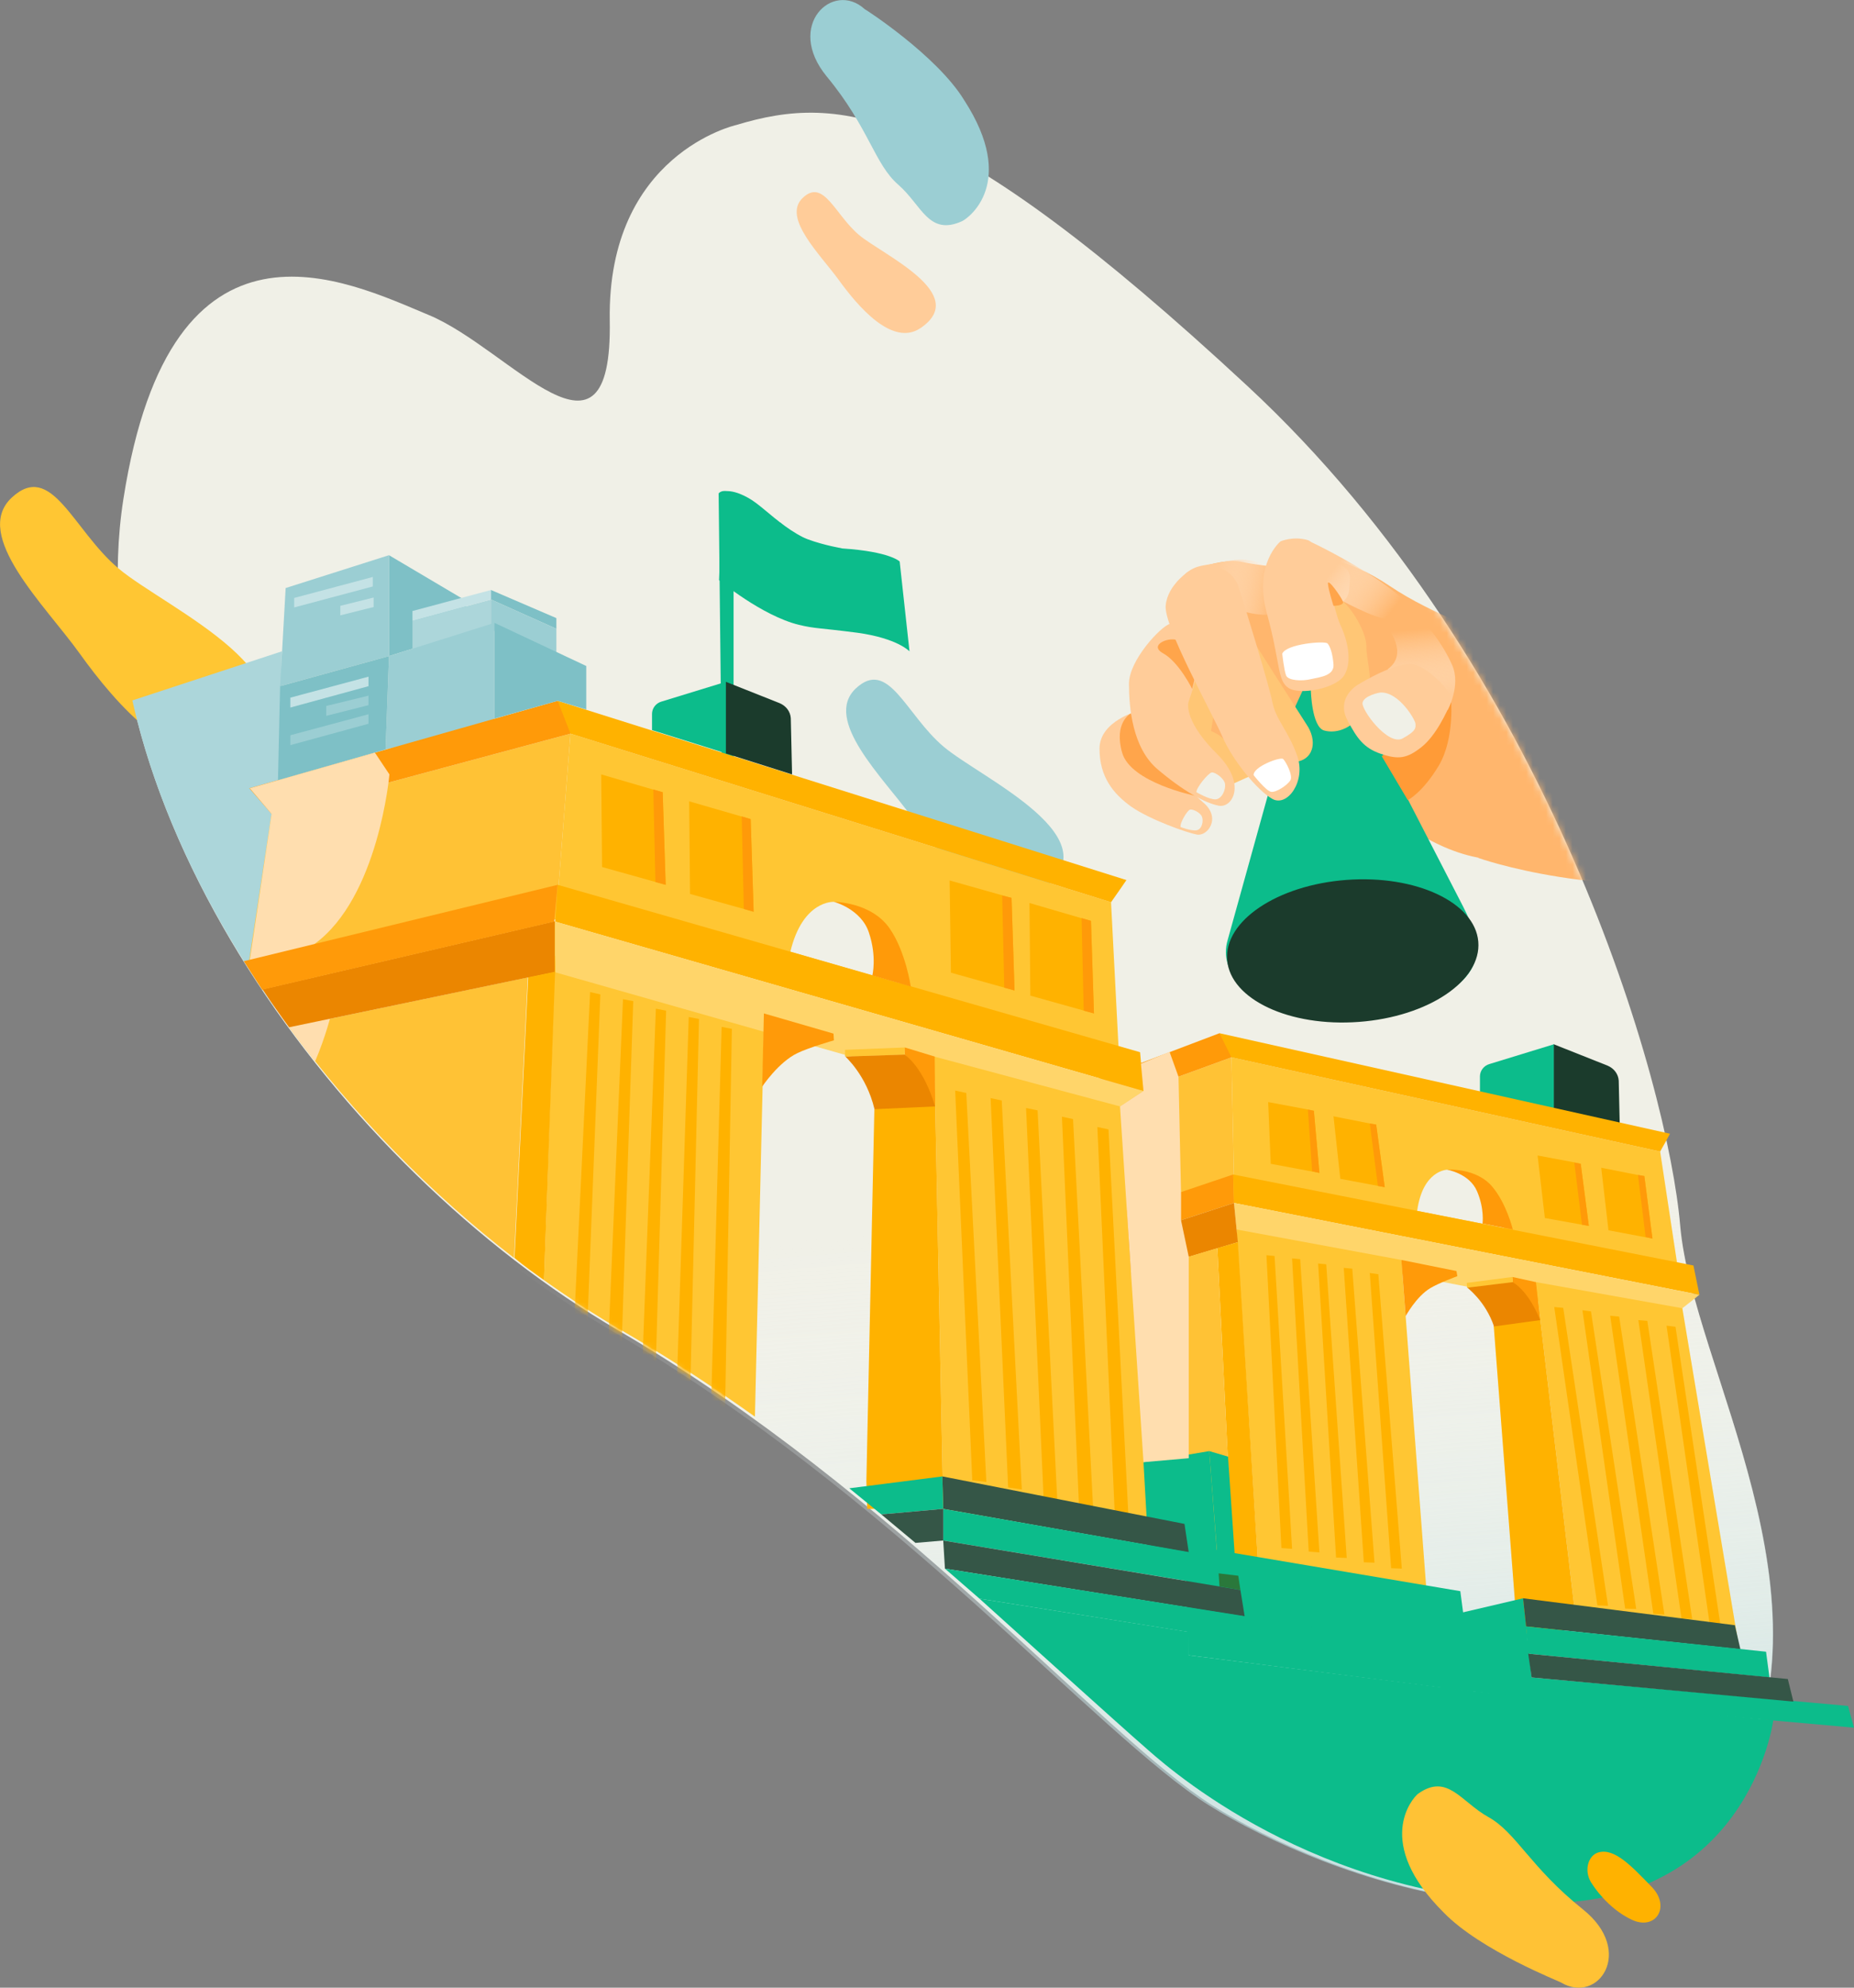 <svg width="280" height="300" viewBox="0 0 280 300" fill="none" xmlns="http://www.w3.org/2000/svg">
<rect x="0" y="0" width="280" height="300" fill="#808080" stroke="none"/>
<g clip-path="url(#clip0_338_40979)">
<path d="M111.175 18.873C111.175 18.873 91.7 23.233 92.087 48.318C92.539 73.403 77.126 52.678 64.745 47.541C52.364 42.405 25.86 29.086 18.637 75.314C11.415 121.541 51.074 176.13 93.377 200.797C135.68 225.463 166.311 261.836 183.077 272.467C199.844 283.098 245.049 300.359 261.686 270.854C278.324 241.35 255.625 206.411 253.755 185.029C251.949 163.647 234.215 100.757 188.365 58.232C142.516 15.708 126.974 14.095 111.175 18.873Z" fill="#F0F0E7"/>
<path d="M110.143 18.873C110.143 18.873 90.539 23.233 90.99 48.318C91.442 73.402 75.965 52.678 63.455 47.541C50.944 42.405 24.311 29.086 17.024 75.314C9.737 121.541 49.719 176.13 92.28 200.796C134.841 225.463 165.666 261.836 182.561 272.467C199.456 283.098 244.919 300.358 261.686 270.854C278.452 241.35 255.56 206.41 253.754 185.029C251.948 163.647 234.086 100.816 187.849 58.292C141.612 15.767 126.071 14.095 110.143 18.873Z" fill="url(#paint0_linear_338_40979)"/>
<path d="M157.024 134.621C150.318 139.16 141.999 129.186 137.678 123.273C133.358 117.36 124.265 108.64 129.231 103.922C134.196 99.263 136.776 107.864 142.515 112.701C148.254 117.539 168.825 126.677 157.024 134.621Z" fill="#9BCED3"/>
<path d="M139.033 49.512C134.713 52.439 129.425 46.048 126.652 42.226C123.879 38.403 118.075 32.849 121.235 29.863C124.395 26.876 126.071 32.371 129.747 35.477C133.423 38.523 146.578 44.376 139.033 49.512Z" fill="#FFCC99"/>
<path d="M35.597 112.522C27.407 118.017 17.283 105.953 12.059 98.666C6.836 91.379 -4.256 80.808 1.741 75.134C7.803 69.46 10.963 79.972 17.928 85.825C24.957 91.738 49.977 102.787 35.597 112.522Z" fill="#FFC633"/>
<path d="M82.156 193.211C86.025 195.958 89.959 198.527 93.893 200.796C100.922 204.857 107.628 209.277 114.013 213.816L115.431 152.956L83.833 144.236L82.156 193.211Z" fill="#FFC633"/>
<path d="M41.4 151.941L42.56 98.308L19.99 105.714C23.537 121.6 31.211 137.428 41.4 151.941Z" fill="#ACD6DA"/>
<path d="M234.666 157.615L224.928 160.601C224.09 160.84 223.51 161.616 223.51 162.452V164.901L234.73 168.425V157.615H234.666Z" fill="#0CBC8B"/>
<path d="M234.666 157.615L242.791 160.84C243.759 161.258 244.403 162.094 244.468 163.109L244.661 171.59L234.666 168.425V157.615Z" fill="#1B3B2C"/>
<path d="M224.67 162.453L232.795 160.004V161.975L224.67 164.244V162.453Z" fill="#0CBC8B"/>
<path d="M151.672 192.614L152.188 171.889L185.979 159.586L186.43 181.326L151.672 192.614Z" fill="#FFC235"/>
<path d="M185.979 159.586L250.723 173.801L253.625 192.913L186.43 181.326L185.979 159.586Z" fill="#FFC633"/>
<path d="M218.543 176.548C218.543 176.548 214.868 176.608 214.029 182.759L227.12 185.327C227.12 185.327 224.67 176.906 218.543 176.548Z" fill="#F0F0E7"/>
<path d="M148.705 189.926L186.236 177.265L186.365 181.565L148.383 193.928L148.705 189.926Z" fill="#FF9A09"/>
<path d="M186.236 177.265L255.753 191.001L256.655 195.421L186.365 181.565L186.236 177.265Z" fill="#FFB200"/>
<path d="M152.187 171.89L149.35 169.142L184.172 155.943L185.784 157.496L185.978 159.586L152.187 171.89Z" fill="#FF9A09"/>
<path d="M184.172 155.943L252.205 171.113L251.625 172.188L250.722 173.801L185.977 159.586L184.172 155.943Z" fill="#FFB200"/>
<path d="M218.545 176.548C218.545 176.548 222.93 176.19 225.38 179.116C227.509 181.625 228.476 185.567 228.476 185.567L223.897 184.671C223.897 184.671 224.22 182.461 223.059 179.773C221.898 177.086 218.545 176.548 218.545 176.548Z" fill="#FF9A09"/>
<path d="M256.655 195.421L250.981 199.901L186.946 187.478L186.365 181.565L256.655 195.421Z" fill="#FFD56A"/>
<path d="M254.076 197.452L262.524 247.98L238.148 245.889L231.957 193.51L254.076 197.452Z" fill="#FFC633"/>
<path d="M211.644 190.165L215.384 239.439L190.041 236.751L186.752 185.566L211.644 190.165Z" fill="#FFC633"/>
<path d="M238.147 245.889L229.377 246.666L228.926 243.441L225.186 194.884L231.957 193.51L238.147 245.889Z" fill="#FFB200"/>
<path d="M232.215 196.257L225.637 200.199L225.186 194.884L232.215 196.257Z" fill="#FF9A09"/>
<path d="M186.946 187.478L151.414 198.109L148.383 193.928L186.365 181.565L186.946 187.478Z" fill="#EB8600"/>
<path d="M186.945 187.478L183.85 188.374L186.236 236.154L190.04 236.751L186.945 187.478Z" fill="#FFB200"/>
<path d="M183.851 188.374L151.414 198.109C151.414 198.109 165.666 227.255 186.237 236.154L183.851 188.374Z" fill="#FFC235"/>
<path d="M232.602 199.303C232.602 199.303 231.377 195.839 228.475 193.57L228.41 192.733L231.957 193.51L232.602 199.303Z" fill="#FF9A09"/>
<path d="M228.474 193.57L221.574 194.406L221.51 193.629L228.41 192.733L228.474 193.57Z" fill="#FFC633"/>
<path d="M225.638 200.199L232.602 199.244C232.602 199.244 231.119 195.183 228.475 193.51L221.64 194.346C221.575 194.406 224.284 196.258 225.638 200.199Z" fill="#EB8600"/>
<path d="M212.289 198.647C212.289 198.647 213.902 195.66 216.03 194.406C217.319 193.63 220.092 192.614 220.092 192.614L219.963 191.838L211.645 190.166L212.289 198.647Z" fill="#FF9A09"/>
<path d="M253.044 200.259L259.815 245.173L258.203 245.113L251.689 200.08L253.044 200.259Z" fill="#FFB200"/>
<path d="M248.788 199.363L255.559 244.336L253.947 244.277L247.434 199.244L248.788 199.363Z" fill="#FFB200"/>
<path d="M244.532 198.706L251.368 243.68L249.691 243.56L243.178 198.587L244.532 198.706Z" fill="#FFB200"/>
<path d="M240.276 197.93L247.112 242.843L245.435 242.783L238.986 197.75L240.276 197.93Z" fill="#FFB200"/>
<path d="M236.085 197.392L242.856 242.366L241.244 242.306L234.73 197.273L236.085 197.392Z" fill="#FFB200"/>
<path d="M208.161 192.315L211.708 236.751L210.095 236.691L206.871 192.136L208.161 192.315Z" fill="#FFB200"/>
<path d="M204.227 191.479L207.581 235.855L205.968 235.795L202.938 191.36L204.227 191.479Z" fill="#FFB200"/>
<path d="M200.294 190.823L203.389 235.139L201.777 235.079L199.068 190.703L200.294 190.823Z" fill="#FFB200"/>
<path d="M196.36 190.046L199.262 234.303L197.65 234.183L195.135 189.927L196.36 190.046Z" fill="#FFB200"/>
<path d="M192.491 189.568L195.135 233.765L193.523 233.645L191.266 189.449L192.491 189.568Z" fill="#FFB200"/>
<path d="M230.022 241.23L216.738 244.336L217.706 254.788L236.149 256.819L231.312 253.176L230.022 241.23Z" fill="#0CBC8B"/>
<path d="M220.543 240.156L222.542 255.326L179.53 249.831L178.949 233.108L186.172 234.362L220.543 240.156Z" fill="#0CBC8B"/>
<path d="M231.312 253.175C232.602 253.295 279.097 257.476 279.097 257.476L280 260.76L231.957 256.46L231.312 253.175Z" fill="#0CBC8B"/>
<path d="M147.932 241.29L179.53 246.307V249.831L222.542 255.266L267.812 259.626C267.812 259.626 264.007 289.011 230.087 287.159C196.167 285.308 175.016 265.538 172.759 263.568C170.502 261.656 147.932 241.29 147.932 241.29Z" fill="#0CBC8B"/>
<path d="M185.462 219.849L182.625 219.013L184.044 237.468L186.688 237.826L185.462 219.849Z" fill="#0CBC8B"/>
<path d="M145.61 15.111C153.67 27.534 146.319 32.909 145.287 33.387C140.257 35.656 139.226 30.998 135.679 27.892C132.068 24.786 131.229 19.232 124.845 11.527C118.525 3.823 125.812 -2.986 130.584 1.374C130.649 1.374 141.483 8.362 145.61 15.111Z" fill="#9BCED3"/>
<path d="M218.028 288.652C207.388 278.081 213.32 271.391 214.159 270.734C218.608 267.569 220.607 271.929 224.799 274.258C228.991 276.588 231.119 281.843 239.051 288.174C246.982 294.505 241.372 302.568 235.762 299.223C235.826 299.164 223.638 294.445 218.028 288.652Z" fill="#FFC235"/>
<path d="M108.66 85.885V74.418C108.66 74.418 109.885 73.403 112.981 75.135C116.076 76.807 120.01 82.302 127.232 82.779C134.455 83.257 135.873 84.75 135.873 84.75L137.357 98.308C137.357 98.308 135.551 96.337 129.489 95.501C123.492 94.724 123.17 94.904 120.655 94.306C115.044 92.933 108.596 87.557 108.596 87.557L108.66 85.885Z" fill="#0CBC8B"/>
<path d="M108.983 115.091L108.531 74.478C108.531 74.478 109.047 73.641 110.788 74.478V115.807L108.983 115.091Z" fill="#0CBC8B"/>
<path d="M58.746 83.794L70.354 90.663V95.381L58.746 99.024V83.794Z" fill="#7EC0C6"/>
<path d="M62.293 93.709V98.427L74.159 95.023V90.484L62.293 93.709Z" fill="#ACD6DA"/>
<path d="M74.674 94.007L58.746 99.024L58.23 113.119L74.674 109.237V94.007Z" fill="#9BCED3"/>
<path d="M37.467 146.029L41.014 122.855L86.154 110.731L83.962 138.742L37.467 146.029Z" fill="#FFC235"/>
<path d="M86.155 110.731L167.795 136.174L169.085 161.139L83.963 138.742L86.155 110.731Z" fill="#FFC633"/>
<path d="M125.943 136.114C125.943 136.114 121.235 135.816 119.365 143.64L135.874 148.418C135.874 148.418 133.81 137.249 125.943 136.114Z" fill="#F0F0E7"/>
<path d="M84.221 133.546L172.18 158.81L172.696 164.663L83.834 139.1L84.221 133.546Z" fill="#FFB200"/>
<path d="M41.013 122.855L37.66 118.973L84.219 105.773L86.154 107.983V110.731L41.013 122.855Z" fill="#FF9A09"/>
<path d="M84.221 105.773L170.117 132.829L169.214 134.143L167.795 136.174L86.155 110.731L84.221 105.773Z" fill="#FFB200"/>
<path d="M125.943 136.114C125.943 136.114 131.618 136.114 134.391 140.176C136.777 143.64 137.551 148.895 137.551 148.895L131.747 147.223C131.747 147.223 132.456 144.416 131.231 140.773C130.07 137.189 125.943 136.114 125.943 136.114Z" fill="#FF9A09"/>
<path d="M172.696 164.663L164.829 169.799L83.834 146.745V139.1L172.696 164.663Z" fill="#FFD56A"/>
<path d="M169.149 166.992L173.534 233.108L142.452 227.733L141.098 159.467L169.149 166.992Z" fill="#FFC633"/>
<path d="M142.451 227.733H130.973L130.844 223.552L132.198 160.542L141.097 159.467L142.451 227.733Z" fill="#FFB200"/>
<path d="M141.096 163.05L132.068 167.41L132.197 160.542L141.096 163.05Z" fill="#FF9A09"/>
<path d="M141.227 166.992C141.227 166.992 140.066 162.333 136.648 159.168V158.093L141.162 159.466L141.227 166.992Z" fill="#FF9A09"/>
<path d="M136.583 159.168L127.619 159.466V158.451L136.647 158.093L136.583 159.168Z" fill="#FFC633"/>
<path d="M132.07 167.41L141.227 166.992C141.227 166.992 139.808 161.617 136.648 159.168L127.685 159.467C127.62 159.467 130.844 162.214 132.07 167.41Z" fill="#EB8600"/>
<path d="M115.109 164.006C115.109 164.006 117.56 160.303 120.462 158.929C122.203 158.093 125.943 157.018 125.943 157.018L125.879 156.003L115.367 152.957L115.109 164.006Z" fill="#FF9A09"/>
<path d="M167.407 170.456L170.438 229.166L168.374 228.927L165.73 170.098L167.407 170.456Z" fill="#FFB200"/>
<path d="M162.056 168.903L165.086 227.613L162.958 227.374L160.379 168.545L162.056 168.903Z" fill="#FFB200"/>
<path d="M156.702 167.589L159.668 226.299L157.605 226.001L154.961 167.231L156.702 167.589Z" fill="#FFB200"/>
<path d="M151.286 166.096L154.317 224.806L152.253 224.507L149.609 165.738L151.286 166.096Z" fill="#FFB200"/>
<path d="M145.932 164.961L148.963 223.671L146.835 223.432L144.256 164.603L145.932 164.961Z" fill="#FFB200"/>
<mask id="mask0_338_40979" style="mask-type:alpha" maskUnits="userSpaceOnUse" x="17" y="17" width="251" height="271">
<path d="M111.175 18.873C111.175 18.873 91.7 23.233 92.087 48.318C92.539 73.403 77.126 52.678 64.745 47.541C52.364 42.405 25.86 29.086 18.637 75.314C11.415 121.541 51.074 176.13 93.377 200.797C135.68 225.463 166.311 261.836 183.077 272.467C199.844 283.098 245.049 300.359 261.686 270.854C278.324 241.35 255.625 206.411 253.755 185.029C251.949 163.647 234.215 100.757 188.365 58.232C142.516 15.708 126.974 14.095 111.175 18.873Z" fill="#F0F0E7"/>
</mask>
<g mask="url(#mask0_338_40979)">
<path d="M110.531 155.286L109.499 213.04L107.371 212.742L108.983 154.987L110.531 155.286Z" fill="#FFB200"/>
<path d="M105.564 153.793L104.21 211.428L102.146 211.129L104.017 153.494L105.564 153.793Z" fill="#FFB200"/>
<path d="M100.6 152.538L98.923 210.054L96.859 209.755L99.052 152.24L100.6 152.538Z" fill="#FFB200"/>
<path d="M95.635 151.105L93.7 208.501L91.637 208.203L94.087 150.807L95.635 151.105Z" fill="#FFB200"/>
<path d="M90.668 150.09L88.411 207.366L86.348 207.068L89.121 149.731L90.668 150.09Z" fill="#FFB200"/>
</g>
<path d="M164.763 138.981L163.666 138.682L155.477 136.293L155.606 150.269L165.214 152.956L164.763 138.981Z" fill="#FFB200"/>
<path d="M182.626 219.013L172.695 220.685L173.534 235.557L184.045 237.707L182.626 219.013Z" fill="#0CBC8B"/>
<path d="M142.322 222.835L178.886 230.002L179.531 234.302L142.451 227.732L142.322 222.835Z" fill="#355647"/>
<path d="M142.322 222.835L128.264 224.627L133.1 228.569L142.451 227.732L142.322 222.835Z" fill="#0CBC8B"/>
<path d="M142.451 227.732L183.851 235.019L184.174 239.439L142.451 232.51V227.732Z" fill="#0CBC8B"/>
<path d="M142.45 227.732V232.51L138.259 232.869L133.1 228.569L142.45 227.732Z" fill="#355647"/>
<path d="M142.451 232.51L187.334 239.976L187.979 243.978L142.709 236.751L142.451 232.51Z" fill="#355647"/>
<path d="M142.709 236.751C144.192 236.99 201.069 246.008 201.069 246.008L201.908 249.891L147.932 241.29L142.709 236.751Z" fill="#0CBC8B"/>
<path d="M230.023 241.23L262.009 245.292L262.847 248.935L230.475 245.471L230.023 241.23Z" fill="#355647"/>
<path d="M230.475 245.471L266.716 249.293L267.232 253.175L230.797 249.592L230.475 245.471Z" fill="#0CBC8B"/>
<path d="M230.797 249.592L270.005 253.414L270.843 256.819L231.313 253.175L230.797 249.592Z" fill="#355647"/>
<path d="M187.011 237.826L184.045 237.468L184.174 239.439L187.334 239.976L187.011 237.826Z" fill="#2A783B"/>
<path d="M163.344 138.562L164.762 138.981L165.214 152.956L163.666 152.538L163.344 138.562Z" fill="#FF9A09"/>
<path d="M248.337 177.503L247.563 177.384L241.824 176.249L242.92 185.686L249.563 186.94L248.337 177.503Z" fill="#FFB200"/>
<path d="M247.369 177.324L248.336 177.503L249.562 186.94L248.53 186.701L247.369 177.324Z" fill="#FF9A09"/>
<path d="M238.728 175.652L237.954 175.473L232.215 174.398L233.311 183.835L239.953 185.029L238.728 175.652Z" fill="#FFB200"/>
<path d="M237.76 175.473L238.727 175.652L239.952 185.029L238.921 184.85L237.76 175.473Z" fill="#FF9A09"/>
<path d="M207.839 169.739L207.13 169.62L201.391 168.485L202.422 177.921L209.129 179.176L207.839 169.739Z" fill="#FFB200"/>
<path d="M206.871 169.56L207.838 169.739L209.128 179.176L208.096 178.997L206.871 169.56Z" fill="#FF9A09"/>
<path d="M198.425 167.649L197.265 167.41L191.525 166.335L191.912 175.652L199.264 177.026L198.425 167.649Z" fill="#FFB200"/>
<path d="M197.523 167.47L198.426 167.649L199.265 177.026L198.168 176.787L197.523 167.47Z" fill="#FF9A09"/>
<path d="M152.768 135.517L151.672 135.218L143.418 132.889L143.611 146.805L153.22 149.492L152.768 135.517Z" fill="#FFB200"/>
<path d="M151.35 135.158L152.768 135.517L153.22 149.492L151.672 149.074L151.35 135.158Z" fill="#FF9A09"/>
<path d="M113.368 123.631L112.336 123.333L104.082 120.944L104.211 134.92L113.819 137.607L113.368 123.631Z" fill="#FFB200"/>
<path d="M112.014 123.213L113.368 123.631L113.819 137.607L112.336 137.189L112.014 123.213Z" fill="#FF9A09"/>
<path d="M100.083 119.57L98.987 119.271L90.797 116.882L90.926 130.858L100.534 133.546L100.083 119.57Z" fill="#FFB200"/>
<path d="M98.664 119.152L100.083 119.57L100.534 133.546L98.987 133.128L98.664 119.152Z" fill="#FF9A09"/>
<path d="M79.77 147.581L78.867 140.235L83.833 139.1V146.745L79.77 147.581Z" fill="#FFB200"/>
<g style="mix-blend-mode:multiply">
<path d="M176.629 158.75L177.983 162.512L178.37 180.251V184.192L179.531 189.687V220.087L172.695 220.685L169.148 166.992L172.695 164.662L172.308 160.541L176.629 158.75Z" fill="#FFDEAF"/>
</g>
<mask id="mask1_338_40979" style="mask-type:alpha" maskUnits="userSpaceOnUse" x="17" y="17" width="251" height="271">
<path d="M111.175 18.873C111.175 18.873 91.7 23.233 92.087 48.318C92.539 73.403 77.126 52.678 64.745 47.541C52.364 42.405 25.86 29.086 18.637 75.314C11.415 121.541 51.074 176.13 93.377 200.797C135.68 225.463 166.311 261.836 183.077 272.467C199.844 283.098 245.049 300.359 261.686 270.854C278.324 241.35 255.625 206.411 253.755 185.029C251.949 163.647 234.215 100.757 188.365 58.232C142.516 15.708 126.974 14.095 111.175 18.873Z" fill="#F0F0E7"/>
</mask>
<g mask="url(#mask1_338_40979)">
<path d="M223.252 129.485C223.252 129.485 241.953 136.174 264.975 132.352C264.975 132.352 269.037 110.432 258.268 106.073C250.981 103.086 240.083 101.832 240.083 101.832L223.252 129.485Z" fill="url(#paint1_linear_338_40979)"/>
<path d="M198.361 83.974C198.361 83.974 203.133 83.914 209.904 88.454C216.675 92.993 224.671 95.382 229.379 97.89C234.086 100.399 240.922 101.713 242.147 102.608C243.372 103.504 254.786 116.524 237.181 126.857C219.577 137.189 204.745 117.241 198.877 113.478C193.073 109.716 195.91 93.291 198.361 83.974Z" fill="#FFB66D"/>
<path d="M173.211 105.594C173.211 105.594 181.272 90.484 180.756 89.349C180.24 88.274 177.918 86.96 179.595 86.243C181.272 85.527 185.205 84.272 187.591 84.81C189.977 85.347 194.234 85.706 194.234 85.706C194.234 85.706 197.716 83.974 201.391 86.9C205.132 89.827 207.905 96.158 209.259 96.934C210.613 97.711 217.384 98.726 219.577 102.369C221.769 105.953 212.999 110.492 212.161 110.432C211.322 110.432 201.843 112.821 198.812 113.418C195.781 114.016 186.56 117.599 184.045 119.331C181.659 121.123 173.34 110.253 173.211 105.594Z" fill="#FFB66D"/>
<g style="mix-blend-mode:multiply">
<path d="M180.369 102.668C180.369 102.668 178.692 105.953 179.402 108.402C179.853 109.954 185.915 118.435 185.915 118.435L188.688 117.181C188.688 117.181 185.979 111.925 183.722 110.731L182.884 110.313C182.884 110.313 183.593 106.729 183.4 105.833C183.206 104.938 180.369 102.668 180.369 102.668Z" fill="#FFC675"/>
</g>
<path d="M194.555 108.939L199.133 99.025L204.808 107.207C204.808 107.207 199.778 109.477 194.555 108.939Z" fill="#0CBC8B"/>
<path d="M194.557 108.939C194.557 108.939 197.201 106.072 201.263 106.192C205.39 106.311 206.551 108.879 206.551 108.879L220.351 135.636C223.447 141.609 226.993 148.178 210.872 152.956C201.199 155.823 190.945 151.702 187.399 148.537C185.464 146.805 184.69 144.296 185.4 141.907L194.557 108.939Z" fill="#0CBC8B"/>
<g style="mix-blend-mode:multiply">
<path d="M197.973 104.221C197.973 104.221 198.102 109.716 199.972 110.253C201.842 110.791 204.744 109.955 206.227 106.55C207.71 103.146 206.292 99.682 206.356 97.532C206.421 95.441 203.583 90.245 200.875 89.588C198.102 88.991 195.974 98.189 197.973 104.221Z" fill="#FFC675"/>
</g>
<path d="M219.125 105.176C219.125 105.176 219.769 111.328 217.319 115.509C214.868 119.63 212.611 120.765 212.611 120.765L208.678 114.135L219.125 105.176Z" fill="#FF9B37"/>
<path d="M218.61 107.207C218.61 107.207 220.674 103.504 219.319 100.399C217.965 97.293 215.321 93.769 213.516 92.634L209.582 94.784C209.582 94.784 212.806 98.666 209.582 100.996C209.582 101.056 215.708 106.252 218.61 107.207Z" fill="url(#paint2_linear_338_40979)"/>
<path d="M205.003 103.385C203.713 104.221 202.101 106.132 203.519 108.76C204.938 111.388 205.905 112.881 208.549 113.777C211.193 114.673 212.483 114.494 214.676 112.761C216.868 111.029 218.48 107.506 219.125 106.013C219.77 104.519 214.998 100.1 212.999 100.219C211 100.279 208.291 101.414 205.003 103.385Z" fill="#FFCC99"/>
<path d="M171.986 107.267C171.986 107.267 166.053 108.76 166.053 113.001C166.053 117.241 168.116 119.809 170.889 121.78C173.662 123.692 179.143 125.662 180.756 125.961C182.368 126.26 184.496 123.453 181.723 121.123C178.95 118.794 174.887 113.538 174.629 112.642C174.371 111.746 171.986 107.267 171.986 107.267Z" fill="#FFCC99"/>
<path d="M170.76 107.685C170.76 107.685 168.181 109.059 169.47 113.598C170.76 118.137 180.498 120.108 180.498 120.108L170.76 107.685Z" fill="#FFA54B"/>
<path d="M176.628 94.187C175.338 94.545 170.502 99.622 170.502 103.206C170.502 106.789 171.018 112.881 174.823 116.106C178.627 119.331 181.916 121.183 184.044 121.601C186.108 122.019 188.365 118.316 183.786 113.777C179.208 109.238 179.272 106.49 179.53 105.833C179.788 105.117 181.336 100.697 181.078 98.547C180.755 96.218 176.628 94.187 176.628 94.187Z" fill="#FFCC99"/>
<path d="M201.391 91.439C201.391 91.439 203.648 91.141 203.777 88.871C203.906 86.602 204.422 85.885 200.746 84.452C197.07 83.078 192.75 84.75 191.847 86.423C190.944 88.095 199.07 92.097 201.391 91.439Z" fill="#FFCC99"/>
<path d="M197.521 81.585C197.521 81.585 201.52 83.377 206.614 86.542C211.709 89.708 213.966 92.515 213.966 92.515C213.966 92.515 211.386 93.829 208.742 93.291C206.098 92.694 200.81 89.648 200.81 89.648L197.521 81.585Z" fill="url(#paint3_linear_338_40979)"/>
<path d="M188.236 92.395C188.236 92.395 192.621 93.649 194.04 91.678C195.459 89.707 192.557 85.527 191.525 85.407C190.493 85.288 189.074 83.914 185.076 84.75C181.078 85.587 180.369 84.989 177.789 87.796C175.21 90.603 188.236 92.395 188.236 92.395Z" fill="url(#paint4_linear_338_40979)"/>
<path d="M193.395 81.704C193.395 81.704 189.268 85.049 191.332 92.574C193.395 100.1 192.879 102.668 194.556 103.803C196.233 104.997 201.907 103.922 203.068 101.832C204.229 99.801 203.52 96.636 202.423 94.306C201.327 91.977 199.715 82.242 197.522 81.525C195.33 80.868 193.395 81.704 193.395 81.704Z" fill="#FFCC99"/>
<path d="M204.81 115.151C204.81 115.151 210.807 127.812 211.516 129.485C212.612 132.113 214.289 132.471 214.74 131.635C215.192 130.799 209.324 118.495 208.743 117.241C208.098 115.987 204.745 112.224 204.81 115.151Z" fill="#0CBC8B"/>
<path d="M180.047 103.982C180.047 103.982 178.048 99.92 175.662 98.606C173.276 97.293 176.887 95.919 178.048 96.755C179.208 97.591 180.95 100.279 180.885 100.577C180.821 100.757 180.047 103.982 180.047 103.982Z" fill="#FFA54B"/>
<g style="mix-blend-mode:multiply">
<path d="M189.784 97.532C189.784 97.532 195.782 106.968 197.329 109.357C198.941 111.746 198.425 114.374 196.104 114.912C193.847 115.449 188.881 108.461 187.979 104.878C187.14 101.294 189.784 97.532 189.784 97.532Z" fill="#FFC675"/>
</g>
<path d="M179.594 86.243C179.594 86.243 176.37 88.155 176.047 91.38C175.725 94.545 183.076 107.625 184.624 111.209C186.172 114.792 189.912 119.331 192.169 120.586C194.426 121.84 197.263 117.898 195.909 114.076C194.555 110.253 192.685 108.641 192.169 106.013C191.653 103.385 188.3 92.455 187.075 88.632C185.785 84.81 181.142 84.989 179.594 86.243Z" fill="#FFCC99"/>
<path d="M193.652 98.666C193.652 98.666 193.91 101.115 194.233 101.951C194.555 102.728 196.619 102.847 198.037 102.489C199.456 102.19 201.52 101.951 201.391 100.279C201.262 98.607 200.875 97.532 200.488 97.114C200.101 96.695 194.233 97.173 193.652 98.666Z" fill="white"/>
<path d="M189.333 117.002C189.333 117.002 191.203 119.391 191.977 119.511C192.751 119.63 194.427 118.495 194.879 117.779C195.33 117.062 194.17 114.912 193.783 114.553C193.331 114.195 189.204 115.748 189.333 117.002Z" fill="white"/>
<path d="M180.691 119.57C180.691 119.57 182.626 120.705 183.593 120.646C184.56 120.586 185.141 119.152 185.012 118.316C184.883 117.48 183.528 116.524 183.013 116.584C182.497 116.644 180.627 118.913 180.691 119.57Z" fill="#F0F0E7"/>
<path d="M178.306 124.826C178.306 124.826 179.982 125.483 180.756 125.304C181.53 125.125 181.788 123.93 181.53 123.273C181.272 122.616 180.111 122.079 179.724 122.198C179.338 122.258 178.112 124.289 178.306 124.826Z" fill="#F0F0E7"/>
<path d="M208.549 104.52C208.291 104.52 205.97 104.997 205.776 106.073C205.583 107.148 209.645 112.642 211.838 111.448C214.03 110.253 213.773 109.775 213.773 109.238C213.773 108.7 211.322 104.46 208.549 104.52Z" fill="#F0F0E7"/>
<path d="M201.391 91.44C201.391 91.44 200.617 89.051 200.552 88.095C200.488 87.14 202.616 90.186 202.809 90.783C203.067 91.44 201.391 91.44 201.391 91.44Z" fill="#FFA54B"/>
<path d="M205.224 154.236C215.696 153.458 223.771 148.029 223.258 142.111C222.745 136.193 213.84 132.026 203.367 132.804C192.894 133.582 184.82 139.011 185.333 144.93C185.845 150.848 194.751 155.015 205.224 154.236Z" fill="#1B3B2C"/>
</g>
<path d="M109.627 102.907L99.889 105.893C99.051 106.132 98.471 106.908 98.471 107.744V110.193L109.691 113.717V102.907H109.627Z" fill="#0CBC8B"/>
<path d="M109.627 102.907L117.752 106.132C118.72 106.55 119.364 107.386 119.429 108.401L119.622 116.882L109.627 113.717V102.907Z" fill="#1B3B2C"/>
<path d="M99.631 107.745L107.756 105.296V107.267L99.631 109.536V107.745Z" fill="#0CBC8B"/>
<path d="M58.747 83.794L43.141 88.752L42.303 103.563L58.747 99.024V83.794Z" fill="#9BCED3"/>
<path d="M74.159 89.05L62.293 92.216V93.709L74.159 90.484V89.05Z" fill="#C4E2E5"/>
<path d="M74.16 89.05L84.027 93.291V94.903L74.16 90.484V89.05Z" fill="#7EC0C6"/>
<path d="M74.16 95.023L84.027 99.025V94.904L74.16 90.484V95.023Z" fill="#9BCED3"/>
<path d="M58.747 99.024L42.303 103.564L41.98 117.778L58.231 113.12L58.747 99.024Z" fill="#7EC0C6"/>
<path d="M74.676 94.007L88.54 100.517V107.087L84.22 105.773L74.676 108.461V94.007Z" fill="#7EC0C6"/>
<path d="M55.653 102.13L43.852 105.296V106.789L55.653 103.564V102.13Z" fill="#C4E2E5"/>
<path d="M55.652 104.997L49.268 106.55V108.043L55.652 106.43V104.997Z" fill="#9BCED3"/>
<path d="M56.297 87.08L44.432 90.245V91.678L56.297 88.513V87.08Z" fill="#C4E2E5"/>
<path d="M56.426 90.185L51.397 91.439V92.873L56.426 91.618V90.185Z" fill="#C4E2E5"/>
<path d="M55.653 107.804L43.852 110.97V112.463L55.653 109.238V107.804Z" fill="#9BCED3"/>
<path d="M127.232 82.779C127.232 82.779 122.653 83.675 119.042 82.54C115.431 81.465 117.043 79.016 117.881 78.897C117.881 78.897 119.558 80.569 122.009 81.405C124.459 82.301 127.232 82.779 127.232 82.779Z" fill="#0CBC8B"/>
<path d="M77.642 189.867L79.706 147.521L43.658 155.047C53.396 168.246 65.132 180.251 77.642 189.867Z" fill="#FFC235"/>
<g style="mix-blend-mode:multiply">
<path d="M36.887 145.073C40.175 150.269 43.722 155.286 47.592 160.183C49.204 156.421 50.042 152.957 50.042 152.957L46.431 147.82L47.462 142.505C57.2 135.457 58.812 116.883 58.812 116.883L56.62 113.598L37.725 118.973L41.014 122.855L37.725 144.894L36.887 145.073Z" fill="#FFDEAF"/>
</g>
<path d="M43.656 155.047L83.767 146.685V139.041L39.658 149.313C40.948 151.284 42.302 153.195 43.656 155.047Z" fill="#EB8600"/>
<path d="M84.22 133.546L36.822 145.073C37.725 146.506 38.692 147.94 39.595 149.373L83.704 139.1L84.22 133.546Z" fill="#FF9A09"/>
<path d="M82.157 193.211L83.833 146.685L79.771 147.521L77.707 189.866C79.126 191.061 80.673 192.136 82.157 193.211Z" fill="#FFB200"/>
<path d="M240.533 284.471C240.533 284.471 242.726 287.995 246.402 289.727C250.013 291.459 252.399 287.816 249.433 284.77C246.466 281.724 243.887 278.917 241.436 279.574C239.824 279.992 239.05 282.5 240.533 284.471Z" fill="#FFB200"/>
</g>
<defs>
<linearGradient id="paint0_linear_338_40979" x1="143.551" y1="184.332" x2="155.178" y2="333.794" gradientUnits="userSpaceOnUse">
<stop offset="0.002" stop-color="white" stop-opacity="0"/>
<stop offset="1" stop-color="#93CAD0"/>
</linearGradient>
<linearGradient id="paint1_linear_338_40979" x1="289.159" y1="132.865" x2="244.37" y2="116.491" gradientUnits="userSpaceOnUse">
<stop offset="0.002" stop-color="white" stop-opacity="0"/>
<stop offset="1" stop-color="#FFB66D"/>
</linearGradient>
<linearGradient id="paint2_linear_338_40979" x1="213.943" y1="94.979" x2="214.873" y2="105.08" gradientUnits="userSpaceOnUse">
<stop offset="0.002" stop-color="white" stop-opacity="0"/>
<stop offset="1" stop-color="#FFCC99"/>
</linearGradient>
<linearGradient id="paint3_linear_338_40979" x1="210.092" y1="92.397" x2="201.63" y2="85.658" gradientUnits="userSpaceOnUse">
<stop offset="0.002" stop-color="white" stop-opacity="0"/>
<stop offset="1" stop-color="#FFCC99"/>
</linearGradient>
<linearGradient id="paint4_linear_338_40979" x1="193.292" y1="89.32" x2="183.588" y2="87.499" gradientUnits="userSpaceOnUse">
<stop offset="0.002" stop-color="white" stop-opacity="0"/>
<stop offset="1" stop-color="#FFCC99"/>
</linearGradient>
<clipPath id="clip0_338_40979">
<rect width="280" height="300" fill="white"/>
</clipPath>
</defs>
</svg>
